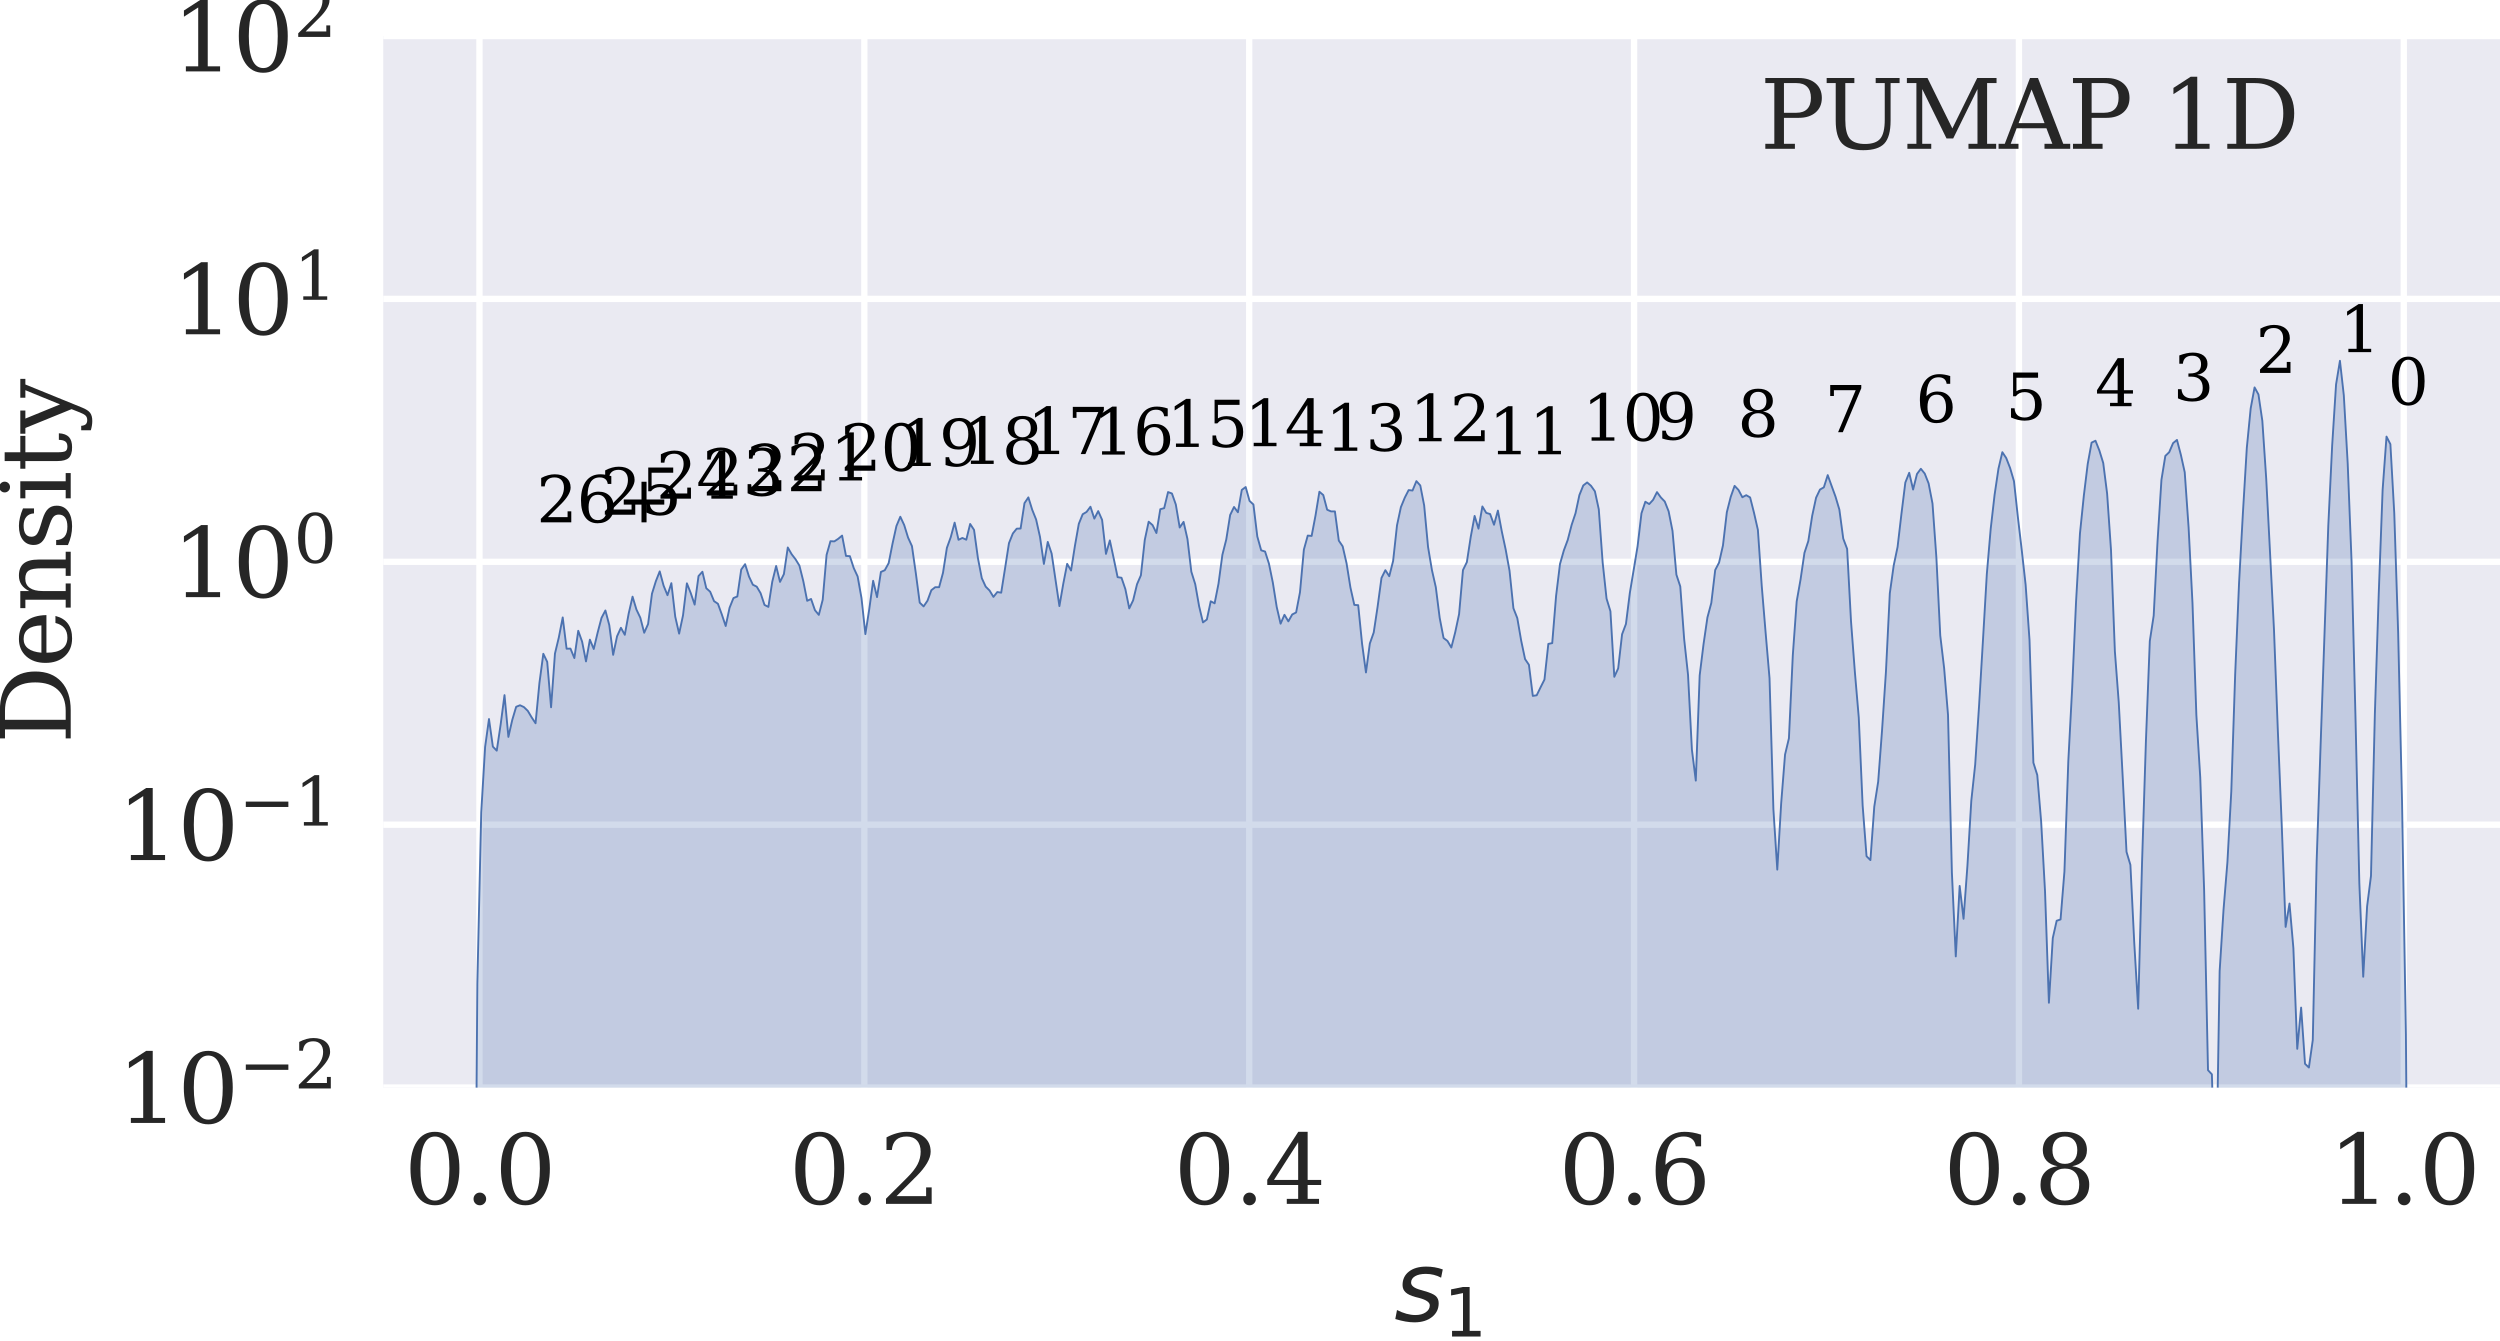 <?xml version="1.0" encoding="utf-8" standalone="no"?>
<!DOCTYPE svg PUBLIC "-//W3C//DTD SVG 1.1//EN"
  "http://www.w3.org/Graphics/SVG/1.1/DTD/svg11.dtd">
<svg xmlns:xlink="http://www.w3.org/1999/xlink" width="395.417pt" height="212.053pt" viewBox="0 0 395.417 212.053" xmlns="http://www.w3.org/2000/svg" version="1.1">
 <defs>
  <style type="text/css">*{stroke-linejoin: round; stroke-linecap: butt}</style>
 </defs>
 <g id="figure_1">
  <g id="patch_1">
   <path d="M 0 212.053 
L 395.417 212.053 
L 395.417 0 
L 0 0 
z
" style="fill: #ffffff"/>
  </g>
  <g id="axes_1">
   <g id="patch_2">
    <path d="M 60.617 172.019 
L 395.417 172.019 
L 395.417 5.699 
L 60.617 5.699 
z
" style="fill: #eaeaf2"/>
   </g>
   <g id="matplotlib.axis_1">
    <g id="xtick_1">
     <g id="line2d_1">
      <path d="M 75.835 172.019 
L 75.835 5.699 
" clip-path="url(#pfa091c0014)" style="fill: none; stroke: #ffffff; stroke-linecap: round"/>
     </g>
     <g id="line2d_2"/>
     <g id="text_1">
      <!-- 0.0 -->
      <g style="fill: #262626" transform="translate(63.908 190.416) scale(0.15 -0.15)">
       <defs>
        <path id="DejaVuSerif-30" d="M 2034 219 
Q 2513 219 2750 744 
Q 2988 1269 2988 2328 
Q 2988 3391 2750 3916 
Q 2513 4441 2034 4441 
Q 1556 4441 1318 3916 
Q 1081 3391 1081 2328 
Q 1081 1269 1318 744 
Q 1556 219 2034 219 
z
M 2034 -91 
Q 1275 -91 848 546 
Q 422 1184 422 2328 
Q 422 3475 848 4112 
Q 1275 4750 2034 4750 
Q 2797 4750 3222 4112 
Q 3647 3475 3647 2328 
Q 3647 1184 3222 546 
Q 2797 -91 2034 -91 
z
" transform="scale(0.016)"/>
        <path id="DejaVuSerif-2e" d="M 603 325 
Q 603 500 722 622 
Q 841 744 1019 744 
Q 1191 744 1312 622 
Q 1434 500 1434 325 
Q 1434 153 1312 31 
Q 1191 -91 1019 -91 
Q 841 -91 722 29 
Q 603 150 603 325 
z
" transform="scale(0.016)"/>
       </defs>
       <use xlink:href="#DejaVuSerif-30"/>
       <use xlink:href="#DejaVuSerif-2e" x="63.623"/>
       <use xlink:href="#DejaVuSerif-30" x="95.41"/>
      </g>
     </g>
    </g>
    <g id="xtick_2">
     <g id="line2d_3">
      <path d="M 136.708 172.019 
L 136.708 5.699 
" clip-path="url(#pfa091c0014)" style="fill: none; stroke: #ffffff; stroke-linecap: round"/>
     </g>
     <g id="line2d_4"/>
     <g id="text_2">
      <!-- 0.2 -->
      <g style="fill: #262626" transform="translate(124.781 190.416) scale(0.15 -0.15)">
       <defs>
        <path id="DejaVuSerif-32" d="M 819 3553 
L 469 3553 
L 469 4384 
Q 803 4563 1142 4656 
Q 1481 4750 1806 4750 
Q 2534 4750 2956 4397 
Q 3378 4044 3378 3438 
Q 3378 2753 2422 1800 
Q 2347 1728 2309 1691 
L 1131 513 
L 3078 513 
L 3078 1088 
L 3444 1088 
L 3444 0 
L 434 0 
L 434 341 
L 1850 1753 
Q 2319 2222 2519 2614 
Q 2719 3006 2719 3438 
Q 2719 3909 2473 4175 
Q 2228 4441 1797 4441 
Q 1350 4441 1106 4219 
Q 863 3997 819 3553 
z
" transform="scale(0.016)"/>
       </defs>
       <use xlink:href="#DejaVuSerif-30"/>
       <use xlink:href="#DejaVuSerif-2e" x="63.623"/>
       <use xlink:href="#DejaVuSerif-32" x="95.41"/>
      </g>
     </g>
    </g>
    <g id="xtick_3">
     <g id="line2d_5">
      <path d="M 197.581 172.019 
L 197.581 5.699 
" clip-path="url(#pfa091c0014)" style="fill: none; stroke: #ffffff; stroke-linecap: round"/>
     </g>
     <g id="line2d_6"/>
     <g id="text_3">
      <!-- 0.4 -->
      <g style="fill: #262626" transform="translate(185.653 190.416) scale(0.15 -0.15)">
       <defs>
        <path id="DejaVuSerif-34" d="M 2234 1581 
L 2234 4063 
L 641 1581 
L 2234 1581 
z
M 3609 0 
L 1484 0 
L 1484 331 
L 2234 331 
L 2234 1247 
L 197 1247 
L 197 1588 
L 2241 4750 
L 2859 4750 
L 2859 1581 
L 3750 1581 
L 3750 1247 
L 2859 1247 
L 2859 331 
L 3609 331 
L 3609 0 
z
" transform="scale(0.016)"/>
       </defs>
       <use xlink:href="#DejaVuSerif-30"/>
       <use xlink:href="#DejaVuSerif-2e" x="63.623"/>
       <use xlink:href="#DejaVuSerif-34" x="95.41"/>
      </g>
     </g>
    </g>
    <g id="xtick_4">
     <g id="line2d_7">
      <path d="M 258.454 172.019 
L 258.454 5.699 
" clip-path="url(#pfa091c0014)" style="fill: none; stroke: #ffffff; stroke-linecap: round"/>
     </g>
     <g id="line2d_8"/>
     <g id="text_4">
      <!-- 0.6 -->
      <g style="fill: #262626" transform="translate(246.526 190.416) scale(0.15 -0.15)">
       <defs>
        <path id="DejaVuSerif-36" d="M 2094 219 
Q 2534 219 2771 542 
Q 3009 866 3009 1472 
Q 3009 2078 2771 2401 
Q 2534 2725 2094 2725 
Q 1647 2725 1412 2412 
Q 1178 2100 1178 1509 
Q 1178 888 1415 553 
Q 1653 219 2094 219 
z
M 1075 2569 
Q 1288 2803 1556 2918 
Q 1825 3034 2163 3034 
Q 2859 3034 3264 2615 
Q 3669 2197 3669 1472 
Q 3669 763 3233 336 
Q 2797 -91 2069 -91 
Q 1278 -91 853 498 
Q 428 1088 428 2181 
Q 428 3406 931 4078 
Q 1434 4750 2350 4750 
Q 2597 4750 2869 4703 
Q 3141 4656 3425 4563 
L 3425 3794 
L 3072 3794 
Q 3034 4109 2831 4275 
Q 2628 4441 2284 4441 
Q 1678 4441 1381 3981 
Q 1084 3522 1075 2569 
z
" transform="scale(0.016)"/>
       </defs>
       <use xlink:href="#DejaVuSerif-30"/>
       <use xlink:href="#DejaVuSerif-2e" x="63.623"/>
       <use xlink:href="#DejaVuSerif-36" x="95.41"/>
      </g>
     </g>
    </g>
    <g id="xtick_5">
     <g id="line2d_9">
      <path d="M 319.326 172.019 
L 319.326 5.699 
" clip-path="url(#pfa091c0014)" style="fill: none; stroke: #ffffff; stroke-linecap: round"/>
     </g>
     <g id="line2d_10"/>
     <g id="text_5">
      <!-- 0.8 -->
      <g style="fill: #262626" transform="translate(307.399 190.416) scale(0.15 -0.15)">
       <defs>
        <path id="DejaVuSerif-38" d="M 2981 1275 
Q 2981 1775 2732 2051 
Q 2484 2328 2034 2328 
Q 1584 2328 1336 2051 
Q 1088 1775 1088 1275 
Q 1088 772 1336 495 
Q 1584 219 2034 219 
Q 2484 219 2732 495 
Q 2981 772 2981 1275 
z
M 2853 3541 
Q 2853 3966 2637 4203 
Q 2422 4441 2034 4441 
Q 1650 4441 1433 4203 
Q 1216 3966 1216 3541 
Q 1216 3113 1433 2875 
Q 1650 2638 2034 2638 
Q 2422 2638 2637 2875 
Q 2853 3113 2853 3541 
z
M 2516 2484 
Q 3047 2413 3344 2092 
Q 3641 1772 3641 1275 
Q 3641 619 3225 264 
Q 2809 -91 2034 -91 
Q 1263 -91 845 264 
Q 428 619 428 1275 
Q 428 1772 725 2092 
Q 1022 2413 1556 2484 
Q 1084 2569 832 2842 
Q 581 3116 581 3541 
Q 581 4103 968 4426 
Q 1356 4750 2034 4750 
Q 2713 4750 3100 4426 
Q 3488 4103 3488 3541 
Q 3488 3116 3236 2842 
Q 2984 2569 2516 2484 
z
" transform="scale(0.016)"/>
       </defs>
       <use xlink:href="#DejaVuSerif-30"/>
       <use xlink:href="#DejaVuSerif-2e" x="63.623"/>
       <use xlink:href="#DejaVuSerif-38" x="95.41"/>
      </g>
     </g>
    </g>
    <g id="xtick_6">
     <g id="line2d_11">
      <path d="M 380.199 172.019 
L 380.199 5.699 
" clip-path="url(#pfa091c0014)" style="fill: none; stroke: #ffffff; stroke-linecap: round"/>
     </g>
     <g id="line2d_12"/>
     <g id="text_6">
      <!-- 1.0 -->
      <g style="fill: #262626" transform="translate(368.272 190.416) scale(0.15 -0.15)">
       <defs>
        <path id="DejaVuSerif-31" d="M 909 0 
L 909 331 
L 1722 331 
L 1722 4213 
L 781 3603 
L 781 4013 
L 1919 4750 
L 2350 4750 
L 2350 331 
L 3163 331 
L 3163 0 
L 909 0 
z
" transform="scale(0.016)"/>
       </defs>
       <use xlink:href="#DejaVuSerif-31"/>
       <use xlink:href="#DejaVuSerif-2e" x="63.623"/>
       <use xlink:href="#DejaVuSerif-30" x="95.41"/>
      </g>
     </g>
    </g>
    <g id="text_7">
     <!-- $s_1$ -->
     <g style="fill: #262626" transform="translate(220.517 208.934) scale(0.15 -0.15)">
      <defs>
       <path id="DejaVuSans-Oblique-73" d="M 3200 3397 
L 3091 2853 
Q 2863 2978 2609 3040 
Q 2356 3103 2088 3103 
Q 1634 3103 1373 2948 
Q 1113 2794 1113 2528 
Q 1113 2219 1719 2053 
Q 1766 2041 1788 2034 
L 1972 1978 
Q 2547 1819 2739 1644 
Q 2931 1469 2931 1166 
Q 2931 609 2489 259 
Q 2047 -91 1331 -91 
Q 1053 -91 747 -37 
Q 441 16 72 128 
L 184 722 
Q 500 559 806 475 
Q 1113 391 1394 391 
Q 1816 391 2080 572 
Q 2344 753 2344 1031 
Q 2344 1331 1650 1516 
L 1591 1531 
L 1394 1581 
Q 956 1697 753 1886 
Q 550 2075 550 2369 
Q 550 2928 970 3256 
Q 1391 3584 2113 3584 
Q 2397 3584 2667 3537 
Q 2938 3491 3200 3397 
z
" transform="scale(0.016)"/>
       <path id="DejaVuSans-31" d="M 794 531 
L 1825 531 
L 1825 4091 
L 703 3866 
L 703 4441 
L 1819 4666 
L 2450 4666 
L 2450 531 
L 3481 531 
L 3481 0 
L 794 0 
L 794 531 
z
" transform="scale(0.016)"/>
      </defs>
      <use xlink:href="#DejaVuSans-Oblique-73"/>
      <use xlink:href="#DejaVuSans-31" transform="translate(52.1 -16.406) scale(0.7)"/>
     </g>
    </g>
   </g>
   <g id="matplotlib.axis_2">
    <g id="ytick_1">
     <g id="line2d_13">
      <path d="M 60.617 172.019 
L 395.417 172.019 
" clip-path="url(#pfa091c0014)" style="fill: none; stroke: #ffffff; stroke-linecap: round"/>
     </g>
     <g id="line2d_14"/>
     <g id="text_8">
      <!-- $\mathdefault{10^{-2}}$ -->
      <g style="fill: #262626" transform="translate(18.517 177.718) scale(0.15 -0.15)">
       <defs>
        <path id="DejaVuSerif-2212" d="M 678 2259 
L 4684 2259 
L 4684 1753 
L 678 1753 
L 678 2259 
z
" transform="scale(0.016)"/>
       </defs>
       <use xlink:href="#DejaVuSerif-31" transform="translate(0 0.713)"/>
       <use xlink:href="#DejaVuSerif-30" transform="translate(63.623 0.713)"/>
       <use xlink:href="#DejaVuSerif-2212" transform="translate(128.154 37.047) scale(0.7)"/>
       <use xlink:href="#DejaVuSerif-32" transform="translate(186.807 37.047) scale(0.7)"/>
      </g>
     </g>
    </g>
    <g id="ytick_2">
     <g id="line2d_15">
      <path d="M 60.617 130.439 
L 395.417 130.439 
" clip-path="url(#pfa091c0014)" style="fill: none; stroke: #ffffff; stroke-linecap: round"/>
     </g>
     <g id="line2d_16"/>
     <g id="text_9">
      <!-- $\mathdefault{10^{-1}}$ -->
      <g style="fill: #262626" transform="translate(18.517 136.138) scale(0.15 -0.15)">
       <use xlink:href="#DejaVuSerif-31" transform="translate(0 0.713)"/>
       <use xlink:href="#DejaVuSerif-30" transform="translate(63.623 0.713)"/>
       <use xlink:href="#DejaVuSerif-2212" transform="translate(128.154 37.047) scale(0.7)"/>
       <use xlink:href="#DejaVuSerif-31" transform="translate(186.807 37.047) scale(0.7)"/>
      </g>
     </g>
    </g>
    <g id="ytick_3">
     <g id="line2d_17">
      <path d="M 60.617 88.859 
L 395.417 88.859 
" clip-path="url(#pfa091c0014)" style="fill: none; stroke: #ffffff; stroke-linecap: round"/>
     </g>
     <g id="line2d_18"/>
     <g id="text_10">
      <!-- $\mathdefault{10^{0}}$ -->
      <g style="fill: #262626" transform="translate(27.217 94.558) scale(0.15 -0.15)">
       <use xlink:href="#DejaVuSerif-31" transform="translate(0 0.713)"/>
       <use xlink:href="#DejaVuSerif-30" transform="translate(63.623 0.713)"/>
       <use xlink:href="#DejaVuSerif-30" transform="translate(128.154 37.047) scale(0.7)"/>
      </g>
     </g>
    </g>
    <g id="ytick_4">
     <g id="line2d_19">
      <path d="M 60.617 47.279 
L 395.417 47.279 
" clip-path="url(#pfa091c0014)" style="fill: none; stroke: #ffffff; stroke-linecap: round"/>
     </g>
     <g id="line2d_20"/>
     <g id="text_11">
      <!-- $\mathdefault{10^{1}}$ -->
      <g style="fill: #262626" transform="translate(27.217 52.978) scale(0.15 -0.15)">
       <use xlink:href="#DejaVuSerif-31" transform="translate(0 0.713)"/>
       <use xlink:href="#DejaVuSerif-30" transform="translate(63.623 0.713)"/>
       <use xlink:href="#DejaVuSerif-31" transform="translate(128.154 37.047) scale(0.7)"/>
      </g>
     </g>
    </g>
    <g id="ytick_5">
     <g id="line2d_21">
      <path d="M 60.617 5.699 
L 395.417 5.699 
" clip-path="url(#pfa091c0014)" style="fill: none; stroke: #ffffff; stroke-linecap: round"/>
     </g>
     <g id="line2d_22"/>
     <g id="text_12">
      <!-- $\mathdefault{10^{2}}$ -->
      <g style="fill: #262626" transform="translate(27.217 11.398) scale(0.15 -0.15)">
       <use xlink:href="#DejaVuSerif-31" transform="translate(0 0.713)"/>
       <use xlink:href="#DejaVuSerif-30" transform="translate(63.623 0.713)"/>
       <use xlink:href="#DejaVuSerif-32" transform="translate(128.154 37.047) scale(0.7)"/>
      </g>
     </g>
    </g>
    <g id="ytick_6">
     <g id="line2d_23"/>
    </g>
    <g id="ytick_7">
     <g id="line2d_24"/>
    </g>
    <g id="ytick_8">
     <g id="line2d_25"/>
    </g>
    <g id="ytick_9">
     <g id="line2d_26"/>
    </g>
    <g id="ytick_10">
     <g id="line2d_27"/>
    </g>
    <g id="ytick_11">
     <g id="line2d_28"/>
    </g>
    <g id="ytick_12">
     <g id="line2d_29"/>
    </g>
    <g id="ytick_13">
     <g id="line2d_30"/>
    </g>
    <g id="ytick_14">
     <g id="line2d_31"/>
    </g>
    <g id="ytick_15">
     <g id="line2d_32"/>
    </g>
    <g id="ytick_16">
     <g id="line2d_33"/>
    </g>
    <g id="ytick_17">
     <g id="line2d_34"/>
    </g>
    <g id="ytick_18">
     <g id="line2d_35"/>
    </g>
    <g id="ytick_19">
     <g id="line2d_36"/>
    </g>
    <g id="ytick_20">
     <g id="line2d_37"/>
    </g>
    <g id="ytick_21">
     <g id="line2d_38"/>
    </g>
    <g id="ytick_22">
     <g id="line2d_39"/>
    </g>
    <g id="ytick_23">
     <g id="line2d_40"/>
    </g>
    <g id="ytick_24">
     <g id="line2d_41"/>
    </g>
    <g id="ytick_25">
     <g id="line2d_42"/>
    </g>
    <g id="ytick_26">
     <g id="line2d_43"/>
    </g>
    <g id="ytick_27">
     <g id="line2d_44"/>
    </g>
    <g id="ytick_28">
     <g id="line2d_45"/>
    </g>
    <g id="ytick_29">
     <g id="line2d_46"/>
    </g>
    <g id="ytick_30">
     <g id="line2d_47"/>
    </g>
    <g id="ytick_31">
     <g id="line2d_48"/>
    </g>
    <g id="ytick_32">
     <g id="line2d_49"/>
    </g>
    <g id="ytick_33">
     <g id="line2d_50"/>
    </g>
    <g id="ytick_34">
     <g id="line2d_51"/>
    </g>
    <g id="ytick_35">
     <g id="line2d_52"/>
    </g>
    <g id="ytick_36">
     <g id="line2d_53"/>
    </g>
    <g id="ytick_37">
     <g id="line2d_54"/>
    </g>
    <g id="text_13">
     <!-- Density -->
     <g style="fill: #262626" transform="translate(11.184 117.64) rotate(-90) scale(0.15 -0.15)">
      <defs>
       <path id="DejaVuSerif-44" d="M 1581 331 
L 2163 331 
Q 3072 331 3558 850 
Q 4044 1369 4044 2338 
Q 4044 3306 3559 3818 
Q 3075 4331 2163 4331 
L 1581 4331 
L 1581 331 
z
M 353 0 
L 353 331 
L 947 331 
L 947 4331 
L 353 4331 
L 353 4666 
L 2209 4666 
Q 3416 4666 4089 4050 
Q 4763 3434 4763 2338 
Q 4763 1238 4088 619 
Q 3413 0 2209 0 
L 353 0 
z
" transform="scale(0.016)"/>
       <path id="DejaVuSerif-65" d="M 3469 1600 
L 991 1600 
L 991 1575 
Q 991 903 1244 561 
Q 1497 219 1991 219 
Q 2369 219 2611 417 
Q 2853 616 2950 1006 
L 3413 1006 
Q 3275 459 2904 184 
Q 2534 -91 1931 -91 
Q 1203 -91 761 389 
Q 319 869 319 1663 
Q 319 2450 753 2931 
Q 1188 3413 1894 3413 
Q 2647 3413 3050 2948 
Q 3453 2484 3469 1600 
z
M 2791 1931 
Q 2772 2513 2545 2808 
Q 2319 3103 1894 3103 
Q 1497 3103 1269 2806 
Q 1041 2509 991 1931 
L 2791 1931 
z
" transform="scale(0.016)"/>
       <path id="DejaVuSerif-6e" d="M 263 0 
L 263 331 
L 781 331 
L 781 2988 
L 231 2988 
L 231 3322 
L 1356 3322 
L 1356 2731 
Q 1516 3069 1770 3241 
Q 2025 3413 2363 3413 
Q 2913 3413 3172 3097 
Q 3431 2781 3431 2113 
L 3431 331 
L 3944 331 
L 3944 0 
L 2356 0 
L 2356 331 
L 2853 331 
L 2853 1931 
Q 2853 2541 2703 2767 
Q 2553 2994 2175 2994 
Q 1775 2994 1565 2701 
Q 1356 2409 1356 1850 
L 1356 331 
L 1856 331 
L 1856 0 
L 263 0 
z
" transform="scale(0.016)"/>
       <path id="DejaVuSerif-73" d="M 359 184 
L 359 959 
L 691 959 
Q 703 588 923 403 
Q 1144 219 1575 219 
Q 1963 219 2166 364 
Q 2369 509 2369 788 
Q 2369 1006 2220 1140 
Q 2072 1275 1594 1428 
L 1178 1569 
Q 750 1706 558 1912 
Q 366 2119 366 2438 
Q 366 2894 700 3153 
Q 1034 3413 1625 3413 
Q 1888 3413 2178 3344 
Q 2469 3275 2778 3144 
L 2778 2419 
L 2447 2419 
Q 2434 2741 2221 2922 
Q 2009 3103 1644 3103 
Q 1281 3103 1095 2975 
Q 909 2847 909 2591 
Q 909 2381 1050 2254 
Q 1191 2128 1613 1997 
L 2069 1856 
Q 2541 1709 2748 1489 
Q 2956 1269 2956 922 
Q 2956 450 2595 179 
Q 2234 -91 1600 -91 
Q 1278 -91 972 -22 
Q 666 47 359 184 
z
" transform="scale(0.016)"/>
       <path id="DejaVuSerif-69" d="M 622 4353 
Q 622 4497 726 4603 
Q 831 4709 978 4709 
Q 1122 4709 1226 4603 
Q 1331 4497 1331 4353 
Q 1331 4206 1228 4103 
Q 1125 4000 978 4000 
Q 831 4000 726 4103 
Q 622 4206 622 4353 
z
M 1356 331 
L 1900 331 
L 1900 0 
L 231 0 
L 231 331 
L 781 331 
L 781 2988 
L 231 2988 
L 231 3322 
L 1356 3322 
L 1356 331 
z
" transform="scale(0.016)"/>
       <path id="DejaVuSerif-74" d="M 691 2988 
L 184 2988 
L 184 3322 
L 691 3322 
L 691 4353 
L 1269 4353 
L 1269 3322 
L 2350 3322 
L 2350 2988 
L 1269 2988 
L 1269 878 
Q 1269 456 1350 337 
Q 1431 219 1650 219 
Q 1875 219 1978 351 
Q 2081 484 2088 781 
L 2522 781 
Q 2497 328 2275 118 
Q 2053 -91 1600 -91 
Q 1103 -91 897 129 
Q 691 350 691 878 
L 691 2988 
z
" transform="scale(0.016)"/>
       <path id="DejaVuSerif-79" d="M 1381 -609 
L 1600 -56 
L 359 2988 
L -19 2988 
L -19 3322 
L 1509 3322 
L 1509 2988 
L 978 2988 
L 1913 703 
L 2847 2988 
L 2350 2988 
L 2350 3322 
L 3597 3322 
L 3597 2988 
L 3225 2988 
L 1703 -750 
Q 1547 -1138 1356 -1280 
Q 1166 -1422 819 -1422 
Q 672 -1422 517 -1397 
Q 363 -1372 206 -1325 
L 206 -691 
L 500 -691 
Q 519 -903 608 -995 
Q 697 -1088 884 -1088 
Q 1056 -1088 1161 -992 
Q 1266 -897 1381 -609 
z
" transform="scale(0.016)"/>
      </defs>
      <use xlink:href="#DejaVuSerif-44"/>
      <use xlink:href="#DejaVuSerif-65" x="80.176"/>
      <use xlink:href="#DejaVuSerif-6e" x="139.355"/>
      <use xlink:href="#DejaVuSerif-73" x="203.76"/>
      <use xlink:href="#DejaVuSerif-69" x="255.078"/>
      <use xlink:href="#DejaVuSerif-74" x="287.061"/>
      <use xlink:href="#DejaVuSerif-79" x="327.246"/>
     </g>
    </g>
   </g>
   <g id="PolyCollection_1">
    <path d="M 74.886 237.246 
L 74.886 41668.859 
L 75.5 41668.859 
L 76.114 41668.859 
L 76.728 41668.859 
L 77.341 41668.859 
L 77.955 41668.859 
L 78.569 41668.859 
L 79.183 41668.859 
L 79.796 41668.859 
L 80.41 41668.859 
L 81.024 41668.859 
L 81.638 41668.859 
L 82.251 41668.859 
L 82.865 41668.859 
L 83.479 41668.859 
L 84.093 41668.859 
L 84.706 41668.859 
L 85.32 41668.859 
L 85.934 41668.859 
L 86.548 41668.859 
L 87.161 41668.859 
L 87.775 41668.859 
L 88.389 41668.859 
L 89.003 41668.859 
L 89.616 41668.859 
L 90.23 41668.859 
L 90.844 41668.859 
L 91.458 41668.859 
L 92.071 41668.859 
L 92.685 41668.859 
L 93.299 41668.859 
L 93.913 41668.859 
L 94.526 41668.859 
L 95.14 41668.859 
L 95.754 41668.859 
L 96.368 41668.859 
L 96.981 41668.859 
L 97.595 41668.859 
L 98.209 41668.859 
L 98.823 41668.859 
L 99.436 41668.859 
L 100.05 41668.859 
L 100.664 41668.859 
L 101.278 41668.859 
L 101.891 41668.859 
L 102.505 41668.859 
L 103.119 41668.859 
L 103.733 41668.859 
L 104.346 41668.859 
L 104.96 41668.859 
L 105.574 41668.859 
L 106.188 41668.859 
L 106.801 41668.859 
L 107.415 41668.859 
L 108.029 41668.859 
L 108.643 41668.859 
L 109.256 41668.859 
L 109.87 41668.859 
L 110.484 41668.859 
L 111.098 41668.859 
L 111.711 41668.859 
L 112.325 41668.859 
L 112.939 41668.859 
L 113.553 41668.859 
L 114.166 41668.859 
L 114.78 41668.859 
L 115.394 41668.859 
L 116.008 41668.859 
L 116.621 41668.859 
L 117.235 41668.859 
L 117.849 41668.859 
L 118.463 41668.859 
L 119.076 41668.859 
L 119.69 41668.859 
L 120.304 41668.859 
L 120.918 41668.859 
L 121.531 41668.859 
L 122.145 41668.859 
L 122.759 41668.859 
L 123.373 41668.859 
L 123.986 41668.859 
L 124.6 41668.859 
L 125.214 41668.859 
L 125.828 41668.859 
L 126.441 41668.859 
L 127.055 41668.859 
L 127.669 41668.859 
L 128.283 41668.859 
L 128.896 41668.859 
L 129.51 41668.859 
L 130.124 41668.859 
L 130.738 41668.859 
L 131.351 41668.859 
L 131.965 41668.859 
L 132.579 41668.859 
L 133.193 41668.859 
L 133.806 41668.859 
L 134.42 41668.859 
L 135.034 41668.859 
L 135.648 41668.859 
L 136.261 41668.859 
L 136.875 41668.859 
L 137.489 41668.859 
L 138.103 41668.859 
L 138.716 41668.859 
L 139.33 41668.859 
L 139.944 41668.859 
L 140.558 41668.859 
L 141.171 41668.859 
L 141.785 41668.859 
L 142.399 41668.859 
L 143.013 41668.859 
L 143.626 41668.859 
L 144.24 41668.859 
L 144.854 41668.859 
L 145.468 41668.859 
L 146.081 41668.859 
L 146.695 41668.859 
L 147.309 41668.859 
L 147.923 41668.859 
L 148.536 41668.859 
L 149.15 41668.859 
L 149.764 41668.859 
L 150.378 41668.859 
L 150.991 41668.859 
L 151.605 41668.859 
L 152.219 41668.859 
L 152.833 41668.859 
L 153.446 41668.859 
L 154.06 41668.859 
L 154.674 41668.859 
L 155.288 41668.859 
L 155.901 41668.859 
L 156.515 41668.859 
L 157.129 41668.859 
L 157.743 41668.859 
L 158.356 41668.859 
L 158.97 41668.859 
L 159.584 41668.859 
L 160.198 41668.859 
L 160.811 41668.859 
L 161.425 41668.859 
L 162.039 41668.859 
L 162.653 41668.859 
L 163.266 41668.859 
L 163.88 41668.859 
L 164.494 41668.859 
L 165.108 41668.859 
L 165.721 41668.859 
L 166.335 41668.859 
L 166.949 41668.859 
L 167.563 41668.859 
L 168.176 41668.859 
L 168.79 41668.859 
L 169.404 41668.859 
L 170.018 41668.859 
L 170.631 41668.859 
L 171.245 41668.859 
L 171.859 41668.859 
L 172.473 41668.859 
L 173.086 41668.859 
L 173.7 41668.859 
L 174.314 41668.859 
L 174.928 41668.859 
L 175.541 41668.859 
L 176.155 41668.859 
L 176.769 41668.859 
L 177.383 41668.859 
L 177.996 41668.859 
L 178.61 41668.859 
L 179.224 41668.859 
L 179.838 41668.859 
L 180.451 41668.859 
L 181.065 41668.859 
L 181.679 41668.859 
L 182.293 41668.859 
L 182.906 41668.859 
L 183.52 41668.859 
L 184.134 41668.859 
L 184.748 41668.859 
L 185.361 41668.859 
L 185.975 41668.859 
L 186.589 41668.859 
L 187.203 41668.859 
L 187.816 41668.859 
L 188.43 41668.859 
L 189.044 41668.859 
L 189.658 41668.859 
L 190.271 41668.859 
L 190.885 41668.859 
L 191.499 41668.859 
L 192.113 41668.859 
L 192.726 41668.859 
L 193.34 41668.859 
L 193.954 41668.859 
L 194.568 41668.859 
L 195.182 41668.859 
L 195.795 41668.859 
L 196.409 41668.859 
L 197.023 41668.859 
L 197.637 41668.859 
L 198.25 41668.859 
L 198.864 41668.859 
L 199.478 41668.859 
L 200.092 41668.859 
L 200.705 41668.859 
L 201.319 41668.859 
L 201.933 41668.859 
L 202.547 41668.859 
L 203.16 41668.859 
L 203.774 41668.859 
L 204.388 41668.859 
L 205.002 41668.859 
L 205.615 41668.859 
L 206.229 41668.859 
L 206.843 41668.859 
L 207.457 41668.859 
L 208.07 41668.859 
L 208.684 41668.859 
L 209.298 41668.859 
L 209.912 41668.859 
L 210.525 41668.859 
L 211.139 41668.859 
L 211.753 41668.859 
L 212.367 41668.859 
L 212.98 41668.859 
L 213.594 41668.859 
L 214.208 41668.859 
L 214.822 41668.859 
L 215.435 41668.859 
L 216.049 41668.859 
L 216.663 41668.859 
L 217.277 41668.859 
L 217.89 41668.859 
L 218.504 41668.859 
L 219.118 41668.859 
L 219.732 41668.859 
L 220.345 41668.859 
L 220.959 41668.859 
L 221.573 41668.859 
L 222.187 41668.859 
L 222.8 41668.859 
L 223.414 41668.859 
L 224.028 41668.859 
L 224.642 41668.859 
L 225.255 41668.859 
L 225.869 41668.859 
L 226.483 41668.859 
L 227.097 41668.859 
L 227.71 41668.859 
L 228.324 41668.859 
L 228.938 41668.859 
L 229.552 41668.859 
L 230.165 41668.859 
L 230.779 41668.859 
L 231.393 41668.859 
L 232.007 41668.859 
L 232.62 41668.859 
L 233.234 41668.859 
L 233.848 41668.859 
L 234.462 41668.859 
L 235.075 41668.859 
L 235.689 41668.859 
L 236.303 41668.859 
L 236.917 41668.859 
L 237.53 41668.859 
L 238.144 41668.859 
L 238.758 41668.859 
L 239.372 41668.859 
L 239.985 41668.859 
L 240.599 41668.859 
L 241.213 41668.859 
L 241.827 41668.859 
L 242.44 41668.859 
L 243.054 41668.859 
L 243.668 41668.859 
L 244.282 41668.859 
L 244.895 41668.859 
L 245.509 41668.859 
L 246.123 41668.859 
L 246.737 41668.859 
L 247.35 41668.859 
L 247.964 41668.859 
L 248.578 41668.859 
L 249.192 41668.859 
L 249.805 41668.859 
L 250.419 41668.859 
L 251.033 41668.859 
L 251.647 41668.859 
L 252.26 41668.859 
L 252.874 41668.859 
L 253.488 41668.859 
L 254.102 41668.859 
L 254.715 41668.859 
L 255.329 41668.859 
L 255.943 41668.859 
L 256.557 41668.859 
L 257.17 41668.859 
L 257.784 41668.859 
L 258.398 41668.859 
L 259.012 41668.859 
L 259.625 41668.859 
L 260.239 41668.859 
L 260.853 41668.859 
L 261.467 41668.859 
L 262.08 41668.859 
L 262.694 41668.859 
L 263.308 41668.859 
L 263.922 41668.859 
L 264.535 41668.859 
L 265.149 41668.859 
L 265.763 41668.859 
L 266.377 41668.859 
L 266.99 41668.859 
L 267.604 41668.859 
L 268.218 41668.859 
L 268.832 41668.859 
L 269.445 41668.859 
L 270.059 41668.859 
L 270.673 41668.859 
L 271.287 41668.859 
L 271.9 41668.859 
L 272.514 41668.859 
L 273.128 41668.859 
L 273.742 41668.859 
L 274.355 41668.859 
L 274.969 41668.859 
L 275.583 41668.859 
L 276.197 41668.859 
L 276.81 41668.859 
L 277.424 41668.859 
L 278.038 41668.859 
L 278.652 41668.859 
L 279.265 41668.859 
L 279.879 41668.859 
L 280.493 41668.859 
L 281.107 41668.859 
L 281.72 41668.859 
L 282.334 41668.859 
L 282.948 41668.859 
L 283.562 41668.859 
L 284.175 41668.859 
L 284.789 41668.859 
L 285.403 41668.859 
L 286.017 41668.859 
L 286.63 41668.859 
L 287.244 41668.859 
L 287.858 41668.859 
L 288.472 41668.859 
L 289.085 41668.859 
L 289.699 41668.859 
L 290.313 41668.859 
L 290.927 41668.859 
L 291.54 41668.859 
L 292.154 41668.859 
L 292.768 41668.859 
L 293.382 41668.859 
L 293.995 41668.859 
L 294.609 41668.859 
L 295.223 41668.859 
L 295.837 41668.859 
L 296.45 41668.859 
L 297.064 41668.859 
L 297.678 41668.859 
L 298.292 41668.859 
L 298.905 41668.859 
L 299.519 41668.859 
L 300.133 41668.859 
L 300.747 41668.859 
L 301.36 41668.859 
L 301.974 41668.859 
L 302.588 41668.859 
L 303.202 41668.859 
L 303.815 41668.859 
L 304.429 41668.859 
L 305.043 41668.859 
L 305.657 41668.859 
L 306.27 41668.859 
L 306.884 41668.859 
L 307.498 41668.859 
L 308.112 41668.859 
L 308.725 41668.859 
L 309.339 41668.859 
L 309.953 41668.859 
L 310.567 41668.859 
L 311.18 41668.859 
L 311.794 41668.859 
L 312.408 41668.859 
L 313.022 41668.859 
L 313.635 41668.859 
L 314.249 41668.859 
L 314.863 41668.859 
L 315.477 41668.859 
L 316.09 41668.859 
L 316.704 41668.859 
L 317.318 41668.859 
L 317.932 41668.859 
L 318.545 41668.859 
L 319.159 41668.859 
L 319.773 41668.859 
L 320.387 41668.859 
L 321 41668.859 
L 321.614 41668.859 
L 322.228 41668.859 
L 322.842 41668.859 
L 323.455 41668.859 
L 324.069 41668.859 
L 324.683 41668.859 
L 325.297 41668.859 
L 325.91 41668.859 
L 326.524 41668.859 
L 327.138 41668.859 
L 327.752 41668.859 
L 328.365 41668.859 
L 328.979 41668.859 
L 329.593 41668.859 
L 330.207 41668.859 
L 330.82 41668.859 
L 331.434 41668.859 
L 332.048 41668.859 
L 332.662 41668.859 
L 333.276 41668.859 
L 333.889 41668.859 
L 334.503 41668.859 
L 335.117 41668.859 
L 335.731 41668.859 
L 336.344 41668.859 
L 336.958 41668.859 
L 337.572 41668.859 
L 338.186 41668.859 
L 338.799 41668.859 
L 339.413 41668.859 
L 340.027 41668.859 
L 340.641 41668.859 
L 341.254 41668.859 
L 341.868 41668.859 
L 342.482 41668.859 
L 343.096 41668.859 
L 343.709 41668.859 
L 344.323 41668.859 
L 344.937 41668.859 
L 345.551 41668.859 
L 346.164 41668.859 
L 346.778 41668.859 
L 347.392 41668.859 
L 348.006 41668.859 
L 348.619 41668.859 
L 349.233 41668.859 
L 349.847 41668.859 
L 350.461 41668.859 
L 351.074 41668.859 
L 351.688 41668.859 
L 352.302 41668.859 
L 352.916 41668.859 
L 353.529 41668.859 
L 354.143 41668.859 
L 354.757 41668.859 
L 355.371 41668.859 
L 355.984 41668.859 
L 356.598 41668.859 
L 357.212 41668.859 
L 357.826 41668.859 
L 358.439 41668.859 
L 359.053 41668.859 
L 359.667 41668.859 
L 360.281 41668.859 
L 360.894 41668.859 
L 361.508 41668.859 
L 362.122 41668.859 
L 362.736 41668.859 
L 363.349 41668.859 
L 363.963 41668.859 
L 364.577 41668.859 
L 365.191 41668.859 
L 365.804 41668.859 
L 366.418 41668.859 
L 367.032 41668.859 
L 367.646 41668.859 
L 368.259 41668.859 
L 368.873 41668.859 
L 369.487 41668.859 
L 370.101 41668.859 
L 370.714 41668.859 
L 371.328 41668.859 
L 371.942 41668.859 
L 372.556 41668.859 
L 373.169 41668.859 
L 373.783 41668.859 
L 374.397 41668.859 
L 375.011 41668.859 
L 375.624 41668.859 
L 376.238 41668.859 
L 376.852 41668.859 
L 377.466 41668.859 
L 378.079 41668.859 
L 378.693 41668.859 
L 379.307 41668.859 
L 379.921 41668.859 
L 380.534 41668.859 
L 381.148 41668.859 
L 381.148 242.681 
L 381.148 242.681 
L 380.534 163.572 
L 379.921 126.731 
L 379.307 100.042 
L 378.693 81.158 
L 378.079 70.255 
L 377.466 69.057 
L 376.852 77.458 
L 376.238 93.892 
L 375.624 112.932 
L 375.011 138.529 
L 374.397 143.358 
L 373.783 154.489 
L 373.169 139.703 
L 372.556 113.294 
L 371.942 88.895 
L 371.328 73.311 
L 370.714 62.536 
L 370.101 57.066 
L 369.487 60.804 
L 368.873 70.423 
L 368.259 83.121 
L 367.646 100.667 
L 367.032 118.125 
L 366.418 136.155 
L 365.804 164.503 
L 365.191 168.848 
L 364.577 168.255 
L 363.963 159.366 
L 363.349 165.891 
L 362.736 149.948 
L 362.122 142.91 
L 361.508 146.605 
L 360.894 130.467 
L 360.281 115.63 
L 359.667 99.564 
L 359.053 87.575 
L 358.439 75.683 
L 357.826 66.561 
L 357.212 62.39 
L 356.598 61.277 
L 355.984 64.595 
L 355.371 70.83 
L 354.757 81.072 
L 354.143 92.238 
L 353.529 106.688 
L 352.916 125.17 
L 352.302 136.382 
L 351.688 143.886 
L 351.074 153.603 
L 350.461 190.55 
L 349.847 169.924 
L 349.233 169.269 
L 348.619 140.761 
L 348.006 122.951 
L 347.392 113.101 
L 346.778 95.391 
L 346.164 83.446 
L 345.551 74.694 
L 344.937 71.925 
L 344.323 69.581 
L 343.709 70.089 
L 343.096 71.522 
L 342.482 72.113 
L 341.868 75.891 
L 341.254 85.557 
L 340.641 97.374 
L 340.027 101.398 
L 339.413 117.22 
L 338.799 136.507 
L 338.186 159.545 
L 337.572 149.185 
L 336.958 136.797 
L 336.344 134.742 
L 335.731 122.739 
L 335.117 111.12 
L 334.503 103.025 
L 333.889 86.971 
L 333.276 78.072 
L 332.662 73.236 
L 332.048 71.246 
L 331.434 69.709 
L 330.82 70.01 
L 330.207 73.381 
L 329.593 78.402 
L 328.979 84.399 
L 328.365 95.135 
L 327.752 108.741 
L 327.138 120.389 
L 326.524 137.843 
L 325.91 145.428 
L 325.297 145.63 
L 324.683 148.366 
L 324.069 158.603 
L 323.455 140.964 
L 322.842 129.946 
L 322.228 122.583 
L 321.614 120.637 
L 321 101.215 
L 320.387 92.494 
L 319.773 87.005 
L 319.159 81.772 
L 318.545 76.113 
L 317.932 74.028 
L 317.318 72.447 
L 316.704 71.522 
L 316.09 74.128 
L 315.477 78.264 
L 314.863 83.633 
L 314.249 90.798 
L 313.635 101.328 
L 313.022 111.623 
L 312.408 120.943 
L 311.794 126.661 
L 311.18 136.946 
L 310.567 145.322 
L 309.953 140.127 
L 309.339 151.276 
L 308.725 138.043 
L 308.112 113.085 
L 307.498 105.678 
L 306.884 100.515 
L 306.27 88.167 
L 305.657 79.637 
L 305.043 76.465 
L 304.429 74.904 
L 303.815 74.148 
L 303.202 74.97 
L 302.588 77.431 
L 301.974 74.782 
L 301.36 76.32 
L 300.747 81.258 
L 300.133 86.512 
L 299.519 89.449 
L 298.905 93.841 
L 298.292 106.268 
L 297.678 115.502 
L 297.064 123.645 
L 296.45 127.569 
L 295.837 136.039 
L 295.223 135.424 
L 294.609 127.423 
L 293.995 113.493 
L 293.382 106.329 
L 292.768 98.256 
L 292.154 86.814 
L 291.54 85.19 
L 290.927 80.602 
L 290.313 78.541 
L 289.699 76.854 
L 289.085 75.149 
L 288.472 77.082 
L 287.858 77.432 
L 287.244 78.719 
L 286.63 81.566 
L 286.017 85.573 
L 285.403 87.447 
L 284.789 91.645 
L 284.175 95.124 
L 283.562 103.636 
L 282.948 116.776 
L 282.334 119.352 
L 281.72 127.091 
L 281.107 137.545 
L 280.493 127.992 
L 279.879 107.267 
L 279.265 100.096 
L 278.652 92.718 
L 278.038 83.802 
L 277.424 81.102 
L 276.81 78.677 
L 276.197 78.325 
L 275.583 78.647 
L 274.969 77.493 
L 274.355 76.847 
L 273.742 78.59 
L 273.128 81.016 
L 272.514 86.274 
L 271.9 88.982 
L 271.287 90.161 
L 270.673 95.363 
L 270.059 97.653 
L 269.445 101.864 
L 268.832 106.82 
L 268.218 123.468 
L 267.604 118.588 
L 266.99 106.728 
L 266.377 101.078 
L 265.763 92.756 
L 265.149 90.889 
L 264.535 83.973 
L 263.922 80.877 
L 263.308 79.322 
L 262.694 78.685 
L 262.08 77.836 
L 261.467 79.055 
L 260.853 79.729 
L 260.239 79.36 
L 259.625 81.185 
L 259.012 86.401 
L 258.398 90.109 
L 257.784 93.791 
L 257.17 98.691 
L 256.557 100.325 
L 255.943 105.721 
L 255.329 107.046 
L 254.715 96.68 
L 254.102 94.676 
L 253.488 88.98 
L 252.874 80.555 
L 252.26 77.712 
L 251.647 76.841 
L 251.033 76.306 
L 250.419 76.787 
L 249.805 78.309 
L 249.192 81.186 
L 248.578 83.03 
L 247.964 85.401 
L 247.35 87.053 
L 246.737 89.214 
L 246.123 94.234 
L 245.509 101.719 
L 244.895 101.844 
L 244.282 107.484 
L 243.668 108.709 
L 243.054 109.97 
L 242.44 110.068 
L 241.827 105.156 
L 241.213 104.246 
L 240.599 101.326 
L 239.985 97.763 
L 239.372 96.207 
L 238.758 90.273 
L 238.144 86.907 
L 237.53 84.035 
L 236.917 80.759 
L 236.303 82.998 
L 235.689 81.305 
L 235.075 81.123 
L 234.462 80.104 
L 233.848 83.615 
L 233.234 81.606 
L 232.62 84.922 
L 232.007 88.914 
L 231.393 90.17 
L 230.779 97.126 
L 230.165 100.014 
L 229.552 102.415 
L 228.938 101.377 
L 228.324 100.917 
L 227.71 97.727 
L 227.097 92.88 
L 226.483 90.166 
L 225.869 86.506 
L 225.255 79.942 
L 224.642 76.786 
L 224.028 76.1 
L 223.414 77.585 
L 222.8 77.518 
L 222.187 78.717 
L 221.573 80.217 
L 220.959 83.094 
L 220.345 88.721 
L 219.732 91.141 
L 219.118 90.183 
L 218.504 91.417 
L 217.89 95.966 
L 217.277 100.042 
L 216.663 101.778 
L 216.049 106.36 
L 215.435 101.824 
L 214.822 95.718 
L 214.208 95.677 
L 213.594 92.931 
L 212.98 89.097 
L 212.367 86.416 
L 211.753 85.505 
L 211.139 80.89 
L 210.525 80.887 
L 209.912 80.623 
L 209.298 78.3 
L 208.684 77.777 
L 208.07 81.532 
L 207.457 84.767 
L 206.843 84.71 
L 206.229 86.932 
L 205.615 93.669 
L 205.002 96.873 
L 204.388 97.186 
L 203.774 98.277 
L 203.16 97.242 
L 202.547 98.65 
L 201.933 96.005 
L 201.319 92.149 
L 200.705 89.149 
L 200.092 87.236 
L 199.478 87.044 
L 198.864 84.859 
L 198.25 79.798 
L 197.637 79.224 
L 197.023 77.033 
L 196.409 77.491 
L 195.795 81.023 
L 195.182 80.186 
L 194.568 81.459 
L 193.954 85.332 
L 193.34 87.755 
L 192.726 92.322 
L 192.113 95.425 
L 191.499 95.105 
L 190.885 97.983 
L 190.271 98.445 
L 189.658 95.876 
L 189.044 92.396 
L 188.43 90.428 
L 187.816 85.252 
L 187.203 82.543 
L 186.589 83.434 
L 185.975 79.8 
L 185.361 78.053 
L 184.748 77.828 
L 184.134 80.372 
L 183.52 80.54 
L 182.906 84.309 
L 182.293 83.05 
L 181.679 82.516 
L 181.065 85.396 
L 180.451 90.993 
L 179.838 92.409 
L 179.224 94.95 
L 178.61 96.229 
L 177.996 93.182 
L 177.383 91.382 
L 176.769 91.289 
L 176.155 88.339 
L 175.541 85.476 
L 174.928 87.607 
L 174.314 82.222 
L 173.7 80.838 
L 173.086 82.03 
L 172.473 80.148 
L 171.859 80.972 
L 171.245 81.337 
L 170.631 82.853 
L 170.018 86.327 
L 169.404 90.237 
L 168.79 89.183 
L 168.176 92.322 
L 167.563 95.861 
L 166.949 91.714 
L 166.335 87.556 
L 165.721 85.716 
L 165.108 89.195 
L 164.494 84.926 
L 163.88 82.173 
L 163.266 80.639 
L 162.653 78.669 
L 162.039 79.583 
L 161.425 83.596 
L 160.811 83.617 
L 160.198 84.38 
L 159.584 85.913 
L 158.97 89.866 
L 158.356 93.744 
L 157.743 93.64 
L 157.129 94.409 
L 156.515 93.4 
L 155.901 92.783 
L 155.288 91.451 
L 154.674 88.272 
L 154.06 83.808 
L 153.446 82.874 
L 152.833 85.366 
L 152.219 85.086 
L 151.605 85.378 
L 150.991 82.663 
L 150.378 84.958 
L 149.764 86.66 
L 149.15 90.601 
L 148.536 92.877 
L 147.923 92.873 
L 147.309 93.351 
L 146.695 95.02 
L 146.081 95.912 
L 145.468 95.314 
L 144.854 90.67 
L 144.24 86.375 
L 143.626 85.028 
L 143.013 83.045 
L 142.399 81.73 
L 141.785 83.197 
L 141.171 85.971 
L 140.558 89.071 
L 139.944 90.188 
L 139.33 90.464 
L 138.716 94.442 
L 138.103 91.866 
L 137.489 96.339 
L 136.875 100.295 
L 136.261 94.601 
L 135.648 91.173 
L 135.034 89.851 
L 134.42 87.965 
L 133.806 87.929 
L 133.193 84.712 
L 132.579 85.222 
L 131.965 85.629 
L 131.351 85.6 
L 130.738 87.764 
L 130.124 94.865 
L 129.51 97.256 
L 128.896 96.509 
L 128.283 94.737 
L 127.669 95.029 
L 127.055 91.92 
L 126.441 89.462 
L 125.828 88.458 
L 125.214 87.661 
L 124.6 86.595 
L 123.986 90.807 
L 123.373 92.036 
L 122.759 89.522 
L 122.145 92.012 
L 121.531 95.991 
L 120.918 95.678 
L 120.304 93.828 
L 119.69 92.792 
L 119.076 92.483 
L 118.463 91.181 
L 117.849 89.235 
L 117.235 90.085 
L 116.621 94.341 
L 116.008 94.593 
L 115.394 96.125 
L 114.78 99.015 
L 114.166 97.181 
L 113.553 95.498 
L 112.939 95.081 
L 112.325 93.591 
L 111.711 93.038 
L 111.098 90.433 
L 110.484 91.11 
L 109.87 95.632 
L 109.256 93.811 
L 108.643 92.265 
L 108.029 97.333 
L 107.415 100.221 
L 106.801 97.544 
L 106.188 92.238 
L 105.574 94.143 
L 104.96 92.631 
L 104.346 90.374 
L 103.733 91.932 
L 103.119 93.909 
L 102.505 98.699 
L 101.891 100.081 
L 101.278 97.708 
L 100.664 96.414 
L 100.05 94.375 
L 99.436 97.037 
L 98.823 100.403 
L 98.209 99.295 
L 97.595 100.645 
L 96.981 103.572 
L 96.368 98.873 
L 95.754 96.555 
L 95.14 97.728 
L 94.526 100.057 
L 93.913 102.648 
L 93.299 101.174 
L 92.685 104.611 
L 92.071 101.486 
L 91.458 99.769 
L 90.844 104.081 
L 90.23 102.591 
L 89.616 102.602 
L 89.003 97.656 
L 88.389 100.813 
L 87.775 103.376 
L 87.161 111.869 
L 86.548 104.682 
L 85.934 103.408 
L 85.32 108.022 
L 84.706 114.398 
L 84.093 113.47 
L 83.479 112.435 
L 82.865 111.839 
L 82.251 111.546 
L 81.638 111.793 
L 81.024 113.863 
L 80.41 116.553 
L 79.796 109.947 
L 79.183 114.609 
L 78.569 118.729 
L 77.955 118.089 
L 77.341 113.727 
L 76.728 118.139 
L 76.114 128.516 
L 75.5 155.539 
L 74.886 237.246 
z
" clip-path="url(#pfa091c0014)" style="fill: #4c72b0; fill-opacity: 0.25; stroke: #4c72b0; stroke-width: 0.3"/>
   </g>
   <g id="patch_3">
    <path d="M 60.617 172.019 
L 60.617 5.699 
" style="fill: none"/>
   </g>
   <g id="patch_4">
    <path d="M 395.417 172.019 
L 395.417 5.699 
" style="fill: none"/>
   </g>
   <g id="patch_5">
    <path d="M 60.617 172.019 
L 395.417 172.019 
" style="fill: none"/>
   </g>
   <g id="patch_6">
    <path d="M 60.617 5.699 
L 395.417 5.699 
" style="fill: none"/>
   </g>
   <g id="text_14">
    <!-- 0 -->
    <g transform="translate(377.656 64.006) scale(0.1 -0.1)">
     <use xlink:href="#DejaVuSerif-30"/>
    </g>
   </g>
   <g id="text_15">
    <!-- 1 -->
    <g transform="translate(369.981 55.697) scale(0.1 -0.1)">
     <use xlink:href="#DejaVuSerif-31"/>
    </g>
   </g>
   <g id="text_16">
    <!-- 2 -->
    <g transform="translate(356.767 58.988) scale(0.1 -0.1)">
     <use xlink:href="#DejaVuSerif-32"/>
    </g>
   </g>
   <g id="text_17">
    <!-- 3 -->
    <g transform="translate(343.7 63.367) scale(0.1 -0.1)">
     <defs>
      <path id="DejaVuSerif-33" d="M 622 4469 
Q 988 4606 1323 4678 
Q 1659 4750 1953 4750 
Q 2638 4750 3022 4454 
Q 3406 4159 3406 3634 
Q 3406 3213 3140 2930 
Q 2875 2647 2388 2547 
Q 2963 2466 3280 2130 
Q 3597 1794 3597 1259 
Q 3597 606 3158 257 
Q 2719 -91 1894 -91 
Q 1528 -91 1179 -12 
Q 831 66 488 225 
L 488 1131 
L 838 1131 
Q 869 681 1141 450 
Q 1413 219 1906 219 
Q 2384 219 2661 495 
Q 2938 772 2938 1253 
Q 2938 1803 2653 2086 
Q 2369 2369 1819 2369 
L 1522 2369 
L 1522 2688 
L 1678 2688 
Q 2225 2688 2498 2914 
Q 2772 3141 2772 3597 
Q 2772 4006 2547 4223 
Q 2322 4441 1900 4441 
Q 1478 4441 1245 4241 
Q 1013 4041 972 3647 
L 622 3647 
L 622 4469 
z
" transform="scale(0.016)"/>
     </defs>
     <use xlink:href="#DejaVuSerif-33"/>
    </g>
   </g>
   <g id="text_18">
    <!-- 4 -->
    <g transform="translate(331.364 64.249) scale(0.1 -0.1)">
     <use xlink:href="#DejaVuSerif-34"/>
    </g>
   </g>
   <g id="text_19">
    <!-- 5 -->
    <g transform="translate(317.204 66.388) scale(0.1 -0.1)">
     <defs>
      <path id="DejaVuSerif-35" d="M 3219 4666 
L 3219 4153 
L 1081 4153 
L 1081 2816 
Q 1244 2928 1461 2984 
Q 1678 3041 1947 3041 
Q 2703 3041 3140 2622 
Q 3578 2203 3578 1478 
Q 3578 738 3136 323 
Q 2694 -91 1894 -91 
Q 1572 -91 1234 -12 
Q 897 66 544 225 
L 544 1131 
L 897 1131 
Q 925 688 1179 453 
Q 1434 219 1894 219 
Q 2388 219 2653 544 
Q 2919 869 2919 1478 
Q 2919 2084 2655 2407 
Q 2391 2731 1894 2731 
Q 1613 2731 1398 2631 
Q 1184 2531 1019 2322 
L 750 2322 
L 750 4666 
L 3219 4666 
z
" transform="scale(0.016)"/>
     </defs>
     <use xlink:href="#DejaVuSerif-35"/>
    </g>
   </g>
   <g id="text_20">
    <!-- 6 -->
    <g transform="translate(302.979 66.78) scale(0.1 -0.1)">
     <use xlink:href="#DejaVuSerif-36"/>
    </g>
   </g>
   <g id="text_21">
    <!-- 7 -->
    <g transform="translate(288.617 68.357) scale(0.1 -0.1)">
     <defs>
      <path id="DejaVuSerif-37" d="M 3609 4347 
L 1784 0 
L 1319 0 
L 3059 4153 
L 903 4153 
L 903 3578 
L 538 3578 
L 538 4666 
L 3609 4666 
L 3609 4347 
z
" transform="scale(0.016)"/>
     </defs>
     <use xlink:href="#DejaVuSerif-37"/>
    </g>
   </g>
   <g id="text_22">
    <!-- 8 -->
    <g transform="translate(274.824 69.08) scale(0.1 -0.1)">
     <use xlink:href="#DejaVuSerif-38"/>
    </g>
   </g>
   <g id="text_23">
    <!-- 9 -->
    <g transform="translate(261.882 69.514) scale(0.1 -0.1)">
     <defs>
      <path id="DejaVuSerif-39" d="M 2994 2091 
Q 2784 1856 2512 1740 
Q 2241 1625 1900 1625 
Q 1206 1625 804 2044 
Q 403 2463 403 3188 
Q 403 3897 839 4323 
Q 1275 4750 2003 4750 
Q 2794 4750 3217 4161 
Q 3641 3572 3641 2478 
Q 3641 1253 3137 581 
Q 2634 -91 1722 -91 
Q 1475 -91 1203 -44 
Q 931 3 647 97 
L 647 872 
L 997 872 
Q 1038 556 1241 387 
Q 1444 219 1784 219 
Q 2391 219 2687 676 
Q 2984 1134 2994 2091 
z
M 1978 4441 
Q 1534 4441 1298 4117 
Q 1063 3794 1063 3188 
Q 1063 2581 1298 2256 
Q 1534 1931 1978 1931 
Q 2422 1931 2658 2245 
Q 2894 2559 2894 3150 
Q 2894 3772 2656 4106 
Q 2419 4441 1978 4441 
z
" transform="scale(0.016)"/>
     </defs>
     <use xlink:href="#DejaVuSerif-39"/>
    </g>
   </g>
   <g id="text_24">
    <!-- 10 -->
    <g transform="translate(250.281 69.704) scale(0.1 -0.1)">
     <use xlink:href="#DejaVuSerif-31"/>
     <use xlink:href="#DejaVuSerif-30" x="63.623"/>
    </g>
   </g>
   <g id="text_25">
    <!-- 11 -->
    <g transform="translate(235.467 71.846) scale(0.1 -0.1)">
     <use xlink:href="#DejaVuSerif-31"/>
     <use xlink:href="#DejaVuSerif-31" x="63.623"/>
    </g>
   </g>
   <g id="text_26">
    <!-- 12 -->
    <g transform="translate(222.955 69.792) scale(0.1 -0.1)">
     <use xlink:href="#DejaVuSerif-31"/>
     <use xlink:href="#DejaVuSerif-32" x="63.623"/>
    </g>
   </g>
   <g id="text_27">
    <!-- 13 -->
    <g transform="translate(209.618 71.304) scale(0.1 -0.1)">
     <use xlink:href="#DejaVuSerif-31"/>
     <use xlink:href="#DejaVuSerif-33" x="63.623"/>
    </g>
   </g>
   <g id="text_28">
    <!-- 14 -->
    <g transform="translate(196.838 70.569) scale(0.1 -0.1)">
     <use xlink:href="#DejaVuSerif-31"/>
     <use xlink:href="#DejaVuSerif-34" x="63.623"/>
    </g>
   </g>
   <g id="text_29">
    <!-- 15 -->
    <g transform="translate(184.543 70.686) scale(0.1 -0.1)">
     <use xlink:href="#DejaVuSerif-31"/>
     <use xlink:href="#DejaVuSerif-35" x="63.623"/>
    </g>
   </g>
   <g id="text_30">
    <!-- 16 -->
    <g transform="translate(172.852 71.908) scale(0.1 -0.1)">
     <use xlink:href="#DejaVuSerif-31"/>
     <use xlink:href="#DejaVuSerif-36" x="63.623"/>
    </g>
   </g>
   <g id="text_31">
    <!-- 17 -->
    <g transform="translate(162.459 71.821) scale(0.1 -0.1)">
     <use xlink:href="#DejaVuSerif-31"/>
     <use xlink:href="#DejaVuSerif-37" x="63.623"/>
    </g>
   </g>
   <g id="text_32">
    <!-- 18 -->
    <g transform="translate(152.107 73.383) scale(0.1 -0.1)">
     <use xlink:href="#DejaVuSerif-31"/>
     <use xlink:href="#DejaVuSerif-38" x="63.623"/>
    </g>
   </g>
   <g id="text_33">
    <!-- 19 -->
    <g transform="translate(142.159 73.705) scale(0.1 -0.1)">
     <use xlink:href="#DejaVuSerif-31"/>
     <use xlink:href="#DejaVuSerif-39" x="63.623"/>
    </g>
   </g>
   <g id="text_34">
    <!-- 20 -->
    <g transform="translate(132.919 74.455) scale(0.1 -0.1)">
     <use xlink:href="#DejaVuSerif-32"/>
     <use xlink:href="#DejaVuSerif-30" x="63.623"/>
    </g>
   </g>
   <g id="text_35">
    <!-- 21 -->
    <g transform="translate(124.928 75.989) scale(0.1 -0.1)">
     <use xlink:href="#DejaVuSerif-32"/>
     <use xlink:href="#DejaVuSerif-31" x="63.623"/>
    </g>
   </g>
   <g id="text_36">
    <!-- 22 -->
    <g transform="translate(118.069 77.692) scale(0.1 -0.1)">
     <use xlink:href="#DejaVuSerif-32"/>
     <use xlink:href="#DejaVuSerif-32" x="63.623"/>
    </g>
   </g>
   <g id="text_37">
    <!-- 23 -->
    <g transform="translate(111.102 78.381) scale(0.1 -0.1)">
     <use xlink:href="#DejaVuSerif-32"/>
     <use xlink:href="#DejaVuSerif-33" x="63.623"/>
    </g>
   </g>
   <g id="text_38">
    <!-- 24 -->
    <g transform="translate(103.776 78.868) scale(0.1 -0.1)">
     <use xlink:href="#DejaVuSerif-32"/>
     <use xlink:href="#DejaVuSerif-34" x="63.623"/>
    </g>
   </g>
   <g id="text_39">
    <!-- 25 -->
    <g transform="translate(94.968 81.415) scale(0.1 -0.1)">
     <use xlink:href="#DejaVuSerif-32"/>
     <use xlink:href="#DejaVuSerif-35" x="63.623"/>
    </g>
   </g>
   <g id="text_40">
    <!-- 26+ -->
    <g transform="translate(84.848 82.617) scale(0.1 -0.1)">
     <defs>
      <path id="DejaVuSerif-2b" d="M 2931 4013 
L 2931 2259 
L 4684 2259 
L 4684 1753 
L 2931 1753 
L 2931 0 
L 2431 0 
L 2431 1753 
L 678 1753 
L 678 2259 
L 2431 2259 
L 2431 4013 
L 2931 4013 
z
" transform="scale(0.016)"/>
     </defs>
     <use xlink:href="#DejaVuSerif-32"/>
     <use xlink:href="#DejaVuSerif-36" x="63.623"/>
     <use xlink:href="#DejaVuSerif-2b" x="127.246"/>
    </g>
   </g>
   <g id="text_41">
    <!-- PUMAP 1D -->
    <g style="fill: #262626" transform="translate(278.367 23.537) scale(0.15 -0.15)">
     <defs>
      <path id="DejaVuSerif-50" d="M 1581 2375 
L 2406 2375 
Q 2872 2375 3115 2626 
Q 3359 2878 3359 3353 
Q 3359 3831 3115 4081 
Q 2872 4331 2406 4331 
L 1581 4331 
L 1581 2375 
z
M 353 0 
L 353 331 
L 947 331 
L 947 4331 
L 353 4331 
L 353 4666 
L 2559 4666 
Q 3259 4666 3668 4311 
Q 4078 3956 4078 3353 
Q 4078 2753 3668 2397 
Q 3259 2041 2559 2041 
L 1581 2041 
L 1581 331 
L 2303 331 
L 2303 0 
L 353 0 
z
" transform="scale(0.016)"/>
      <path id="DejaVuSerif-55" d="M 897 4331 
L 300 4331 
L 300 4666 
L 2125 4666 
L 2125 4331 
L 1528 4331 
L 1528 1919 
Q 1528 1025 1820 672 
Q 2113 319 2828 319 
Q 3544 319 3836 672 
Q 4128 1025 4128 1919 
L 4128 4331 
L 3531 4331 
L 3531 4666 
L 5106 4666 
L 5106 4331 
L 4513 4331 
L 4513 1856 
Q 4513 791 4103 350 
Q 3694 -91 2713 -91 
Q 1731 -91 1314 353 
Q 897 797 897 1856 
L 897 4331 
z
" transform="scale(0.016)"/>
      <path id="DejaVuSerif-4d" d="M 353 0 
L 353 331 
L 947 331 
L 947 4331 
L 319 4331 
L 319 4666 
L 1678 4666 
L 3316 1344 
L 4953 4666 
L 6228 4666 
L 6228 4331 
L 5606 4331 
L 5606 331 
L 6203 331 
L 6203 0 
L 4378 0 
L 4378 331 
L 4972 331 
L 4972 3938 
L 3372 684 
L 2931 684 
L 1331 3938 
L 1331 331 
L 1925 331 
L 1925 0 
L 353 0 
z
" transform="scale(0.016)"/>
      <path id="DejaVuSerif-41" d="M 1281 1691 
L 2994 1691 
L 2138 3909 
L 1281 1691 
z
M -38 0 
L -38 331 
L 372 331 
L 2034 4666 
L 2559 4666 
L 4225 331 
L 4684 331 
L 4684 0 
L 2988 0 
L 2988 331 
L 3506 331 
L 3116 1356 
L 1153 1356 
L 763 331 
L 1275 331 
L 1275 0 
L -38 0 
z
" transform="scale(0.016)"/>
      <path id="DejaVuSerif-20" transform="scale(0.016)"/>
     </defs>
     <use xlink:href="#DejaVuSerif-50"/>
     <use xlink:href="#DejaVuSerif-55" x="65.535"/>
     <use xlink:href="#DejaVuSerif-4d" x="149.812"/>
     <use xlink:href="#DejaVuSerif-41" x="252.205"/>
     <use xlink:href="#DejaVuSerif-50" x="324.422"/>
     <use xlink:href="#DejaVuSerif-20" x="391.707"/>
     <use xlink:href="#DejaVuSerif-31" x="423.494"/>
     <use xlink:href="#DejaVuSerif-44" x="487.117"/>
    </g>
   </g>
  </g>
 </g>
 <defs>
  <clipPath id="pfa091c0014">
   <rect x="60.617" y="5.699" width="334.8" height="166.32"/>
  </clipPath>
 </defs>
</svg>
